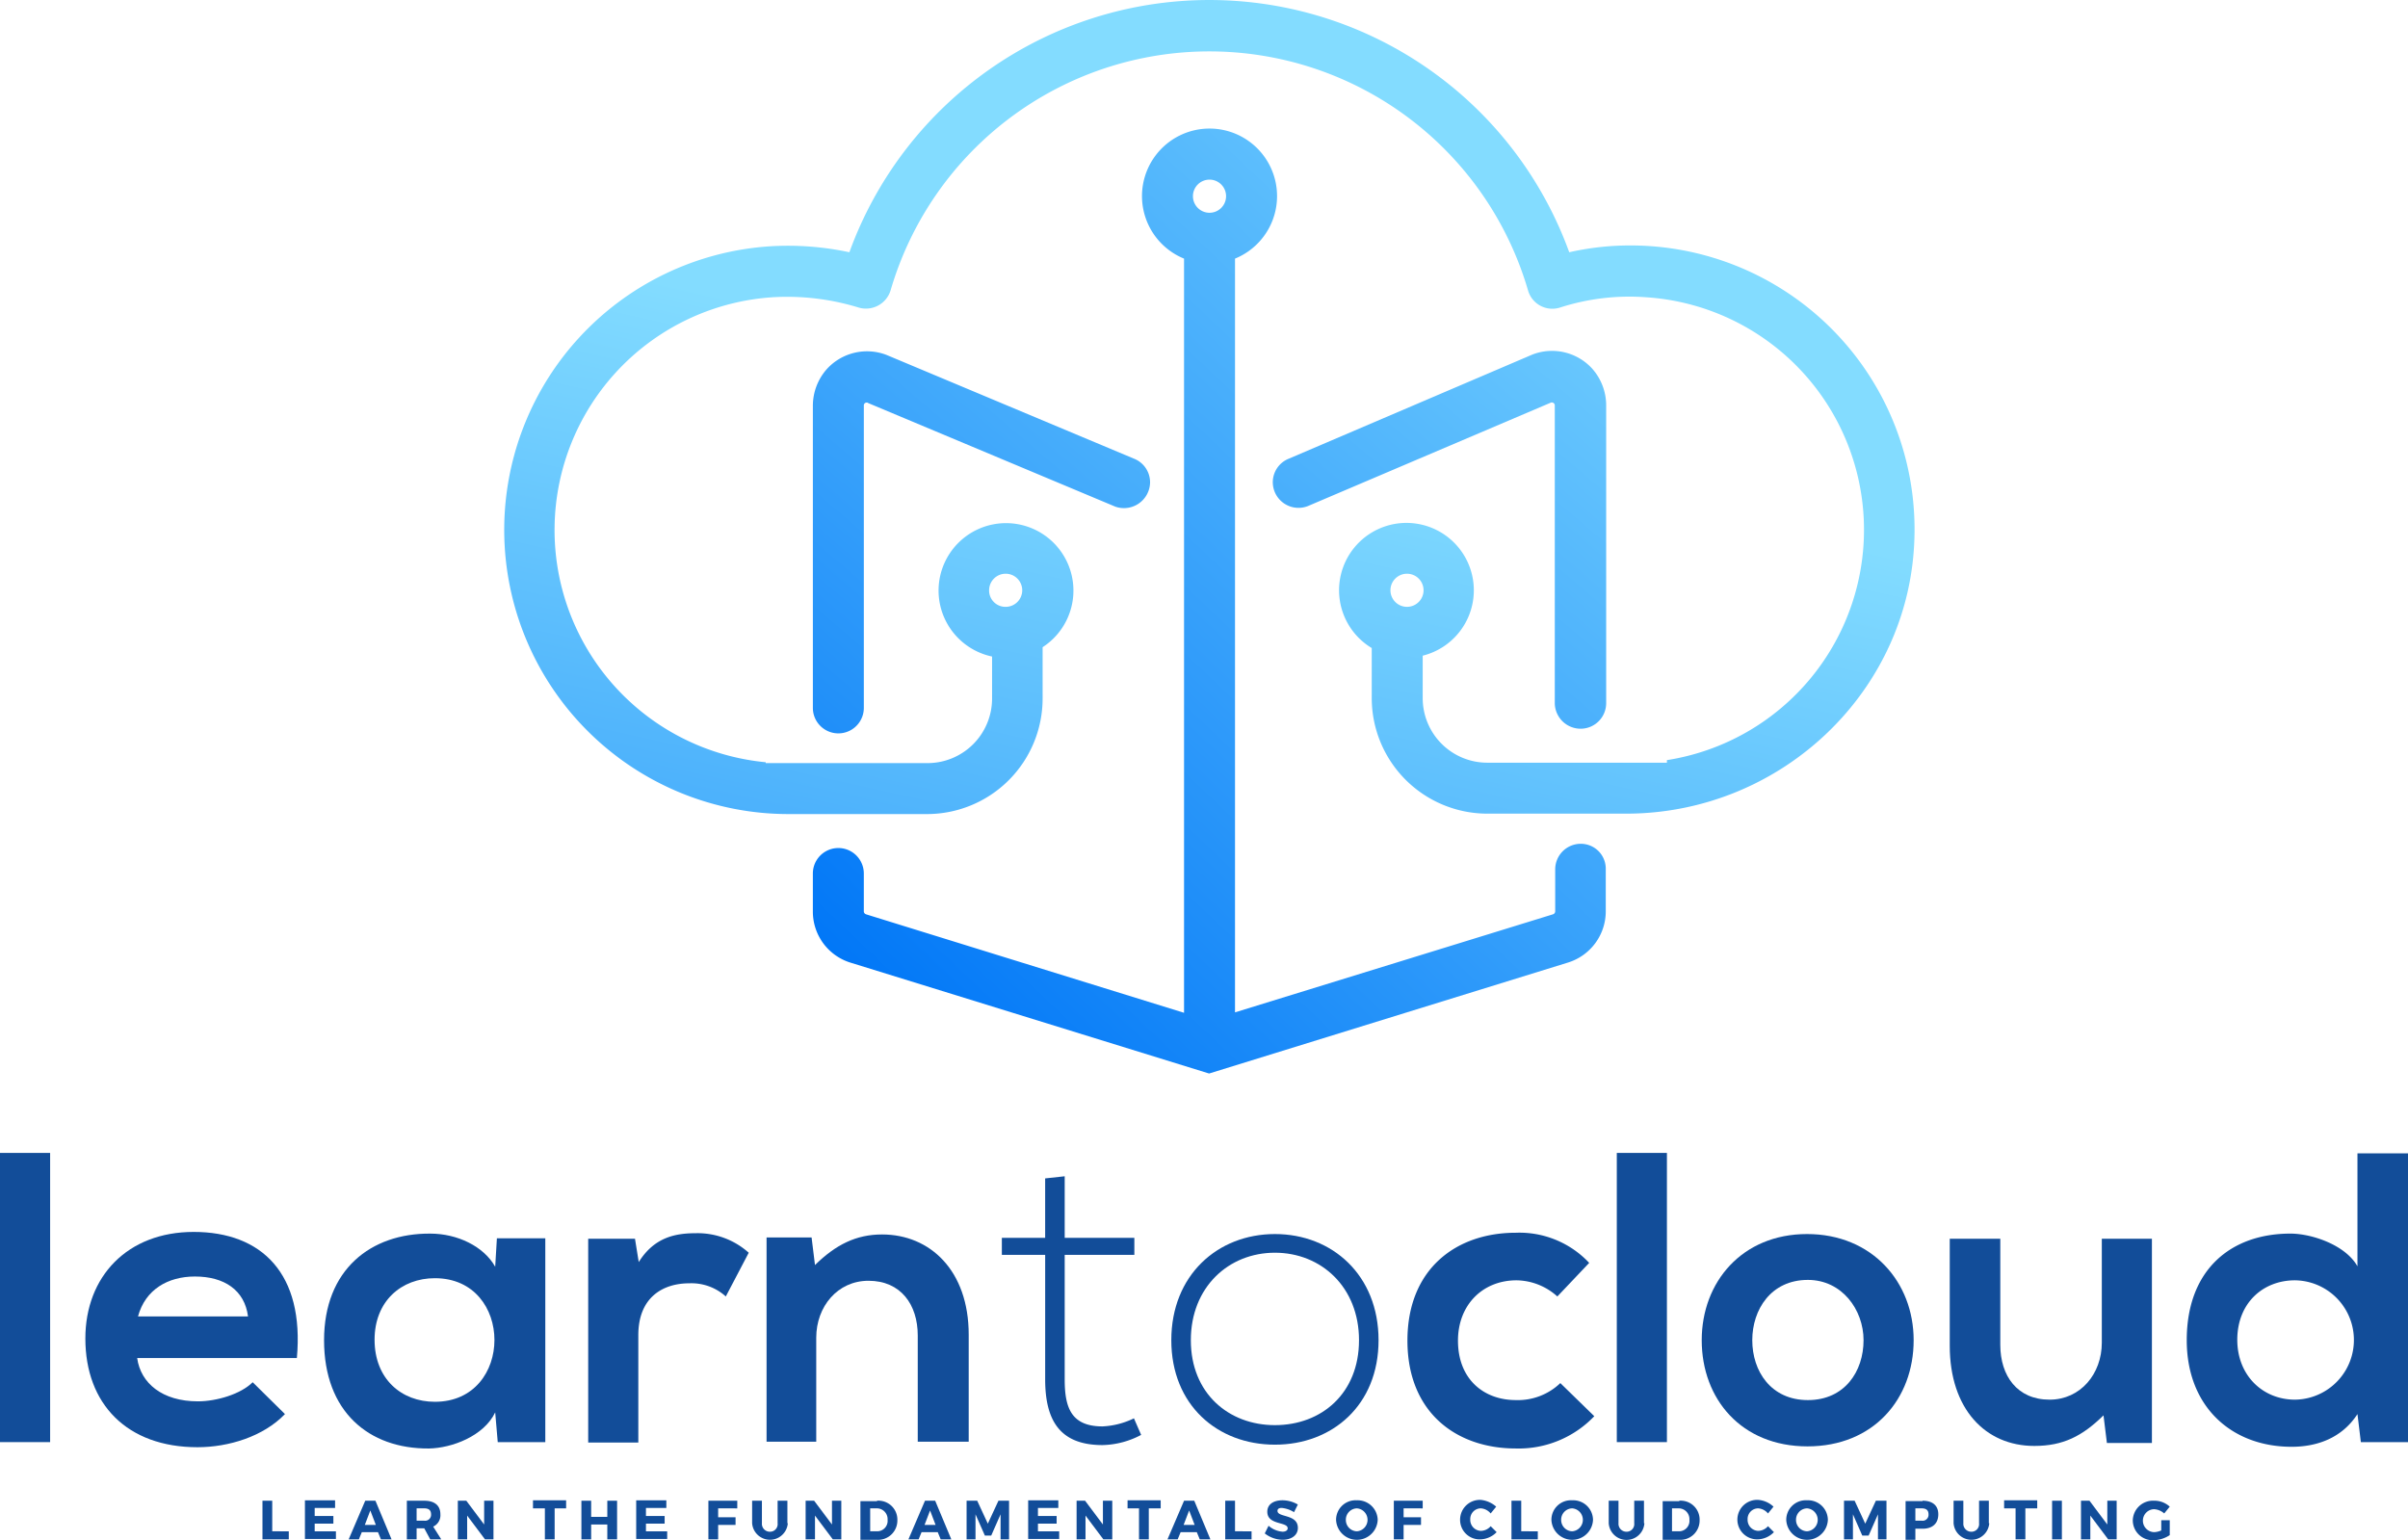 <svg xmlns="http://www.w3.org/2000/svg" xmlns:xlink="http://www.w3.org/1999/xlink" width="425.25" height="272.027" viewBox="0 0 425.25 272.027"><defs><linearGradient id="a" x1="1.249" y1="0.782" x2="0.743" y2="2.097" gradientUnits="objectBoundingBox"><stop offset="0" stop-color="#83dcff"/><stop offset="1" stop-color="#0076f7"/></linearGradient><linearGradient id="b" x1="3.733" y1="1.201" x2="1.593" y2="4.033" xlink:href="#a"/><linearGradient id="c" x1="3.52" y1="0.284" x2="1.404" y2="3.084" xlink:href="#a"/><linearGradient id="d" x1="2.041" y1="0.655" x2="1.142" y2="1.787" xlink:href="#a"/></defs><g transform="translate(-162.375 -239.023)"><path d="M171.227,442.648v51.078h-8.852V442.648Zm0,0" fill="#124d99"/><path d="M186.6,478.875c.6,4.426,4.422,7.648,10.723,7.648,3.3,0,7.574-1.273,9.676-3.375l5.7,5.625c-3.824,3.977-9.973,5.852-15.449,5.852-12.449,0-19.8-7.648-19.8-19.2,0-10.949,7.426-18.824,19.125-18.824,12.074,0,19.574,7.422,18.227,22.273Zm19.574-7.352c-.6-4.648-4.2-7.047-9.375-7.047-4.8,0-8.777,2.324-10.051,7.047Zm0,0" fill="#124d99"/><path d="M250.125,457.727h8.551v36h-8.4l-.449-5.25c-2.023,4.2-7.648,6.3-11.7,6.375-10.648.074-18.523-6.527-18.523-19.125,0-12.453,8.25-18.9,18.75-18.828,4.8,0,9.449,2.25,11.473,5.852Zm-21.6,17.922c0,6.9,4.727,10.953,10.652,10.953,14.023,0,14.023-21.828,0-21.828C233.25,464.773,228.523,468.824,228.523,475.648Zm0,0" fill="#124d99"/><path d="M274.5,457.727l.676,4.2c2.773-4.426,6.523-5.1,10.125-5.1a13.55,13.55,0,0,1,9.3,3.449L290.551,468a9.052,9.052,0,0,0-6.449-2.324c-4.652,0-9,2.473-9,9.148V493.8H266.25v-36h8.25Zm0,0" fill="#124d99"/><path d="M324.449,493.727V474.9c0-5.473-3-9.672-8.7-9.672-5.477,0-9.227,4.574-9.227,10.047v18.375H297.75V457.574H305.7l.6,4.875c3.676-3.6,7.273-5.4,11.848-5.4,8.477,0,15.3,6.375,15.3,17.7v18.9h-9Zm0,0" fill="#124d99"/><path d="M350.4,446.773v10.875h12.3v3H350.4v21.977c0,4.875,1.051,8.324,6.676,8.324a14.1,14.1,0,0,0,5.551-1.426l1.273,2.926a15.2,15.2,0,0,1-6.824,1.8c-7.648,0-10.125-4.5-10.125-11.625V460.648H339.3v-3h7.648v-10.5Zm0,0" fill="#124d99"/><path d="M369.227,475.727c0-11.477,8.172-18.75,18.3-18.75s18.3,7.273,18.3,18.75-8.176,18.449-18.3,18.449S369.227,487.2,369.227,475.727Zm33.148,0c0-9.375-6.676-15.453-14.852-15.453s-14.848,6.078-14.848,15.453,6.676,15,14.848,15C395.773,490.727,402.375,485.1,402.375,475.727Zm0,0" fill="#124d99"/><path d="M443.926,489.148a18.464,18.464,0,0,1-13.875,5.7c-10.426,0-19.125-6.3-19.125-19.051s8.7-19.051,19.125-19.051a16.893,16.893,0,0,1,12.973,5.324L437.4,468a10.958,10.958,0,0,0-7.2-2.852c-6,0-10.348,4.352-10.348,10.652,0,6.9,4.648,10.5,10.2,10.5a10.841,10.841,0,0,0,7.875-3Zm0,0" fill="#124d99"/><path d="M456.75,442.648v51.078H447.9V442.648Zm0,0" fill="#124d99"/><path d="M500.324,475.727c0,10.348-7.051,18.75-18.75,18.75s-18.676-8.4-18.676-18.75c0-10.277,7.125-18.75,18.6-18.75S500.324,465.449,500.324,475.727Zm-28.5,0c0,5.473,3.3,10.574,9.824,10.574s9.828-5.1,9.828-10.574c0-5.4-3.828-10.652-9.828-10.652C475.125,465.074,471.824,470.324,471.824,475.727Zm0,0" fill="#124d99"/><path d="M515.625,457.727v18.824c0,5.473,3,9.676,8.7,9.676,5.477,0,9.227-4.578,9.227-10.051V457.8H542.4v36.074h-7.949l-.6-4.875c-3.75,3.676-7.125,5.4-12.227,5.4-8.625,0-14.926-6.523-14.926-17.7V457.8h8.926Zm0,0" fill="#124d99"/><path d="M587.625,442.648v51.078H579.3l-.6-4.953c-2.773,4.277-7.2,5.777-11.625,5.777-10.574,0-18.523-7.051-18.523-18.824,0-12.453,7.8-18.828,18.3-18.828,3.824,0,9.75,2.027,11.848,5.777V442.727h8.926Zm-30.148,33c0,6.3,4.5,10.578,10.2,10.578a10.54,10.54,0,0,0,0-21.078C561.977,465.148,557.477,469.2,557.477,475.648Zm0,0" fill="#124d99"/><path d="M213.375,509.477V510.9h-4.648v-6.824h1.723v5.4Zm0,0" fill="#124d99"/><path d="M217.949,505.426v1.348h3.3v1.352h-3.3v1.352h3.75v1.348h-5.473V504h5.324v1.352h-3.6Zm0,0" fill="#124d99"/><path d="M226.273,509.625l-.523,1.273h-1.8l2.926-6.824h1.8l2.848,6.824h-1.875l-.523-1.273Zm1.5-3.824-.973,2.551h1.949Zm0,0" fill="#124d99"/><path d="M237.3,508.949h-1.352V510.9h-1.723v-6.824H237.3c1.8,0,2.848.824,2.848,2.4a2.2,2.2,0,0,1-1.273,2.172l1.426,2.25h-1.949Zm0-1.348a1.049,1.049,0,0,0,1.2-1.125c0-.75-.449-1.051-1.2-1.051h-1.352V507.6Zm0,0" fill="#124d99"/><path d="M248.023,510.9l-3.148-4.2v4.2h-1.648v-6.824h1.5l3.148,4.2v-4.2h1.648V510.9Zm0,0" fill="#124d99"/><path d="M260.324,505.426V510.9H258.6v-5.473h-2.1V504h5.852v1.426Zm0,0" fill="#124d99"/><path d="M269.625,510.9v-2.625h-2.852V510.9h-1.723v-6.824h1.723v2.852h2.852v-2.852h1.727V510.9Zm0,0" fill="#124d99"/><path d="M276.449,505.426v1.348h3.3v1.352h-3.3v1.352h3.75v1.348h-5.473V504h5.324v1.352h-3.6Zm0,0" fill="#124d99"/><path d="M289.2,505.426V507h3.074v1.352H289.2V510.9h-1.723v-6.824h5.1v1.352Zm0,0" fill="#124d99"/><path d="M301.5,508.051a3.159,3.159,0,0,1-6.3,0v-3.977h1.727v3.977a1.4,1.4,0,0,0,1.426,1.5,1.343,1.343,0,0,0,1.348-1.5v-3.977h1.727v3.977Zm0,0" fill="#124d99"/><path d="M309.449,510.9l-3.148-4.2v4.2h-1.652v-6.824h1.5l3.152,4.2v-4.2h1.648V510.9Zm0,0" fill="#124d99"/><path d="M317.25,504.074a3.349,3.349,0,0,1,3.6,3.449,3.412,3.412,0,0,1-3.676,3.453h-2.852v-6.828h2.926Zm-1.2,5.4h1.273a1.843,1.843,0,0,0,1.8-2.027,1.9,1.9,0,0,0-1.875-2.023h-1.2Zm0,0" fill="#124d99"/><path d="M325.125,509.625,324.6,510.9h-1.8l2.926-6.824h1.8l2.852,6.824H328.5l-.523-1.273Zm1.5-3.824-.977,2.551H327.6Zm0,0" fill="#124d99"/><path d="M339.074,510.9v-4.422l-1.648,3.75H336.3l-1.652-3.75V510.9h-1.574v-6.824h1.875l1.875,4.051,1.875-4.051h1.875V510.9Zm0,0" fill="#124d99"/><path d="M345.676,505.426v1.348h3.3v1.352h-3.3v1.352h3.75v1.348h-5.477V504h5.324v1.352h-3.6Zm0,0" fill="#124d99"/><path d="M357.227,510.9l-3.152-4.2v4.2H352.5v-6.824H354l3.148,4.2v-4.2H358.8V510.9Zm0,0" fill="#124d99"/><path d="M365.25,505.426V510.9h-1.727v-5.473H361.5V504h5.852v1.426Zm0,0" fill="#124d99"/><path d="M370.875,509.625l-.523,1.273h-1.8l2.926-6.824h1.8l2.852,6.824H374.25l-.523-1.273Zm1.5-3.824-.977,2.551h1.953Zm0,0" fill="#124d99"/><path d="M383.4,509.477V510.9H378.75v-6.824h1.727v5.4Zm0,0" fill="#124d99"/><path d="M391.574,504.75,390.9,506.1a4.965,4.965,0,0,0-2.172-.75c-.453,0-.75.148-.75.523,0,1.2,3.6.523,3.6,3,0,1.352-1.2,2.1-2.7,2.1a5.214,5.214,0,0,1-3.148-1.125l.672-1.352a4.241,4.241,0,0,0,2.477,1.051c.523,0,.9-.227.9-.6,0-1.2-3.6-.523-3.6-2.926,0-1.273,1.051-2.023,2.7-2.023A5.39,5.39,0,0,1,391.574,504.75Zm0,0" fill="#124d99"/><path d="M405.676,507.449a3.679,3.679,0,0,1-7.352,0A3.452,3.452,0,0,1,402,504,3.544,3.544,0,0,1,405.676,507.449Zm-5.625,0A2,2,0,0,0,402,509.477a2.031,2.031,0,0,0,0-4.051A2,2,0,0,0,400.051,507.449Zm0,0" fill="#124d99"/><path d="M410.25,505.426V507h3.074v1.352H410.25V510.9h-1.727v-6.824h5.1v1.352Zm0,0" fill="#124d99"/><path d="M426.6,505.125l-.977,1.2a2.458,2.458,0,0,0-1.727-.9,1.876,1.876,0,0,0-1.875,1.949A1.941,1.941,0,0,0,423.9,509.4a2.352,2.352,0,0,0,1.727-.824l1.051,1.051a4.177,4.177,0,0,1-2.852,1.273,3.447,3.447,0,0,1-3.6-3.523,3.5,3.5,0,0,1,3.672-3.449A4.877,4.877,0,0,1,426.6,505.125Zm0,0" fill="#124d99"/><path d="M433.949,509.477V510.9H429.3v-6.824h1.723v5.4Zm0,0" fill="#124d99"/><path d="M443.7,507.449a3.677,3.677,0,0,1-7.348,0A3.451,3.451,0,0,1,440.023,504,3.5,3.5,0,0,1,443.7,507.449Zm-5.625,0a2.005,2.005,0,0,0,1.949,2.027,2.031,2.031,0,0,0,0-4.051A2,2,0,0,0,438.074,507.449Zm0,0" fill="#124d99"/><path d="M452.773,508.051a3.157,3.157,0,0,1-6.3,0v-3.977H448.2v3.977a1.4,1.4,0,0,0,1.426,1.5,1.346,1.346,0,0,0,1.352-1.5v-3.977H452.7v3.977Zm0,0" fill="#124d99"/><path d="M458.926,504.074a3.346,3.346,0,0,1,3.6,3.449,3.411,3.411,0,0,1-3.672,3.453H456v-6.828h2.926Zm-1.277,5.4h1.277a1.843,1.843,0,0,0,1.8-2.027,1.9,1.9,0,0,0-1.875-2.023h-1.2Zm0,0" fill="#124d99"/><path d="M475.574,505.125l-.973,1.2a2.466,2.466,0,0,0-1.727-.9A1.874,1.874,0,0,0,471,507.375a1.939,1.939,0,0,0,1.875,2.023,2.359,2.359,0,0,0,1.727-.824l1.047,1.051A4.168,4.168,0,0,1,472.8,510.9a3.49,3.49,0,1,1,.074-6.973A4.454,4.454,0,0,1,475.574,505.125Zm0,0" fill="#124d99"/><path d="M485.176,507.449a3.679,3.679,0,0,1-7.352,0A3.452,3.452,0,0,1,481.5,504,3.5,3.5,0,0,1,485.176,507.449Zm-5.625,0a2,2,0,0,0,1.949,2.027,2.031,2.031,0,0,0,0-4.051A2,2,0,0,0,479.551,507.449Zm0,0" fill="#124d99"/><path d="M494.023,510.9v-4.422l-1.648,3.75H491.25l-1.648-3.75V510.9h-1.578v-6.824H489.9l1.875,4.051,1.875-4.051h1.875V510.9Zm0,0" fill="#124d99"/><path d="M501.9,504.074c1.727,0,2.777.824,2.777,2.4s-.977,2.547-2.777,2.547h-1.273v1.953H498.9v-6.828h3Zm-1.273,3.527h1.125a1.049,1.049,0,0,0,1.2-1.125c0-.75-.449-1.051-1.2-1.051h-1.125Zm0,0" fill="#124d99"/><path d="M513.676,508.051a3.159,3.159,0,0,1-6.3,0v-3.977H509.1v3.977a1.4,1.4,0,0,0,1.422,1.5,1.344,1.344,0,0,0,1.352-1.5v-3.977H513.6v3.977Zm0,0" fill="#124d99"/><path d="M520.051,505.426V510.9h-1.727v-5.473H516.3V504h5.848v1.426Zm0,0" fill="#124d99"/><path d="M524.773,510.9v-6.824H526.5V510.9Zm0,0" fill="#124d99"/><path d="M534.676,510.9l-3.152-4.2v4.2h-1.648v-6.824h1.5l3.148,4.2v-4.2h1.652V510.9Zm0,0" fill="#124d99"/><path d="M545.551,507.449v2.7a5.327,5.327,0,0,1-2.852.9,3.514,3.514,0,0,1-3.676-3.527,3.564,3.564,0,0,1,3.75-3.449,3.984,3.984,0,0,1,2.777,1.051l-.977,1.2a2.932,2.932,0,0,0-1.8-.75,2.026,2.026,0,0,0,.078,4.051,3.474,3.474,0,0,0,1.2-.3v-1.8h1.5Zm0,0" fill="#124d99"/><path d="M450.375,282.375a48.381,48.381,0,0,0-10.875,1.2,67.619,67.619,0,0,0-127.125,0,51.857,51.857,0,0,0-14.023-1.051A50.191,50.191,0,0,0,301.574,382.8H326.1a20.422,20.422,0,0,0,20.4-20.4v-9.074a11.908,11.908,0,1,0-8.926,1.652V362.4a11.4,11.4,0,0,1-11.4,11.4H297.6v-.152a41.2,41.2,0,0,1,1.2-82.125,42.967,42.967,0,0,1,15.148,1.8,4.552,4.552,0,0,0,5.7-3,58.632,58.632,0,0,1,112.578,0,4.463,4.463,0,0,0,5.7,3,39.908,39.908,0,0,1,15.148-1.8,41.166,41.166,0,0,1,3.676,81.75v.453H425.023a11.4,11.4,0,0,1-11.4-11.4v-7.5a11.9,11.9,0,1,0-9-1.348v8.848a20.422,20.422,0,0,0,20.4,20.4h24.527c27.523,0,50.551-21.9,50.926-49.426A50.135,50.135,0,0,0,450.375,282.375Zm-113.324,60.9a2.924,2.924,0,1,1,2.926,2.926A2.879,2.879,0,0,1,337.051,343.273Zm73.8,2.926a2.924,2.924,0,1,1,2.922-2.926A2.926,2.926,0,0,1,410.852,346.2Zm0,0" fill="url(#a)"/><path d="M441.523,367.727a4.514,4.514,0,0,0,4.5-4.5v-52.5a9.769,9.769,0,0,0-2.473-6.6,9.592,9.592,0,0,0-10.574-2.477L390,320.023a4.485,4.485,0,0,0-2.852,4.2,4.542,4.542,0,0,0,6.152,4.2l42.973-18.3a.556.556,0,0,1,.453.074.511.511,0,0,1,.223.449V363.3A4.566,4.566,0,0,0,441.523,367.727Zm0,0" fill="url(#b)"/><path d="M365.477,324.227a4.485,4.485,0,0,0-2.852-4.2l-43.648-18.3A9.589,9.589,0,0,0,308.4,304.2a9.769,9.769,0,0,0-2.473,6.6v53.25a4.5,4.5,0,0,0,9,0v-53.4a.511.511,0,0,1,.223-.449.462.462,0,0,1,.3-.074.281.281,0,0,1,.227.074l43.648,18.3A4.614,4.614,0,0,0,365.477,324.227Zm0,0" fill="url(#c)"/><path d="M441.523,388.051a4.514,4.514,0,0,0-4.5,4.5v7.426a.561.561,0,0,1-.375.523l-56.172,17.324V284.7a11.926,11.926,0,1,0-9,0V417.9L315.3,400.5a.561.561,0,0,1-.375-.523V393.3a4.5,4.5,0,0,0-9,0v6.676a9.427,9.427,0,0,0,6.676,9.074l63.3,19.574,63.3-19.574a9.473,9.473,0,0,0,6.75-9.074v-7.426A4.4,4.4,0,0,0,441.523,388.051ZM375.977,276.6a2.926,2.926,0,1,1,2.922-2.926A2.928,2.928,0,0,1,375.977,276.6Zm0,0" fill="url(#d)"/></g></svg>